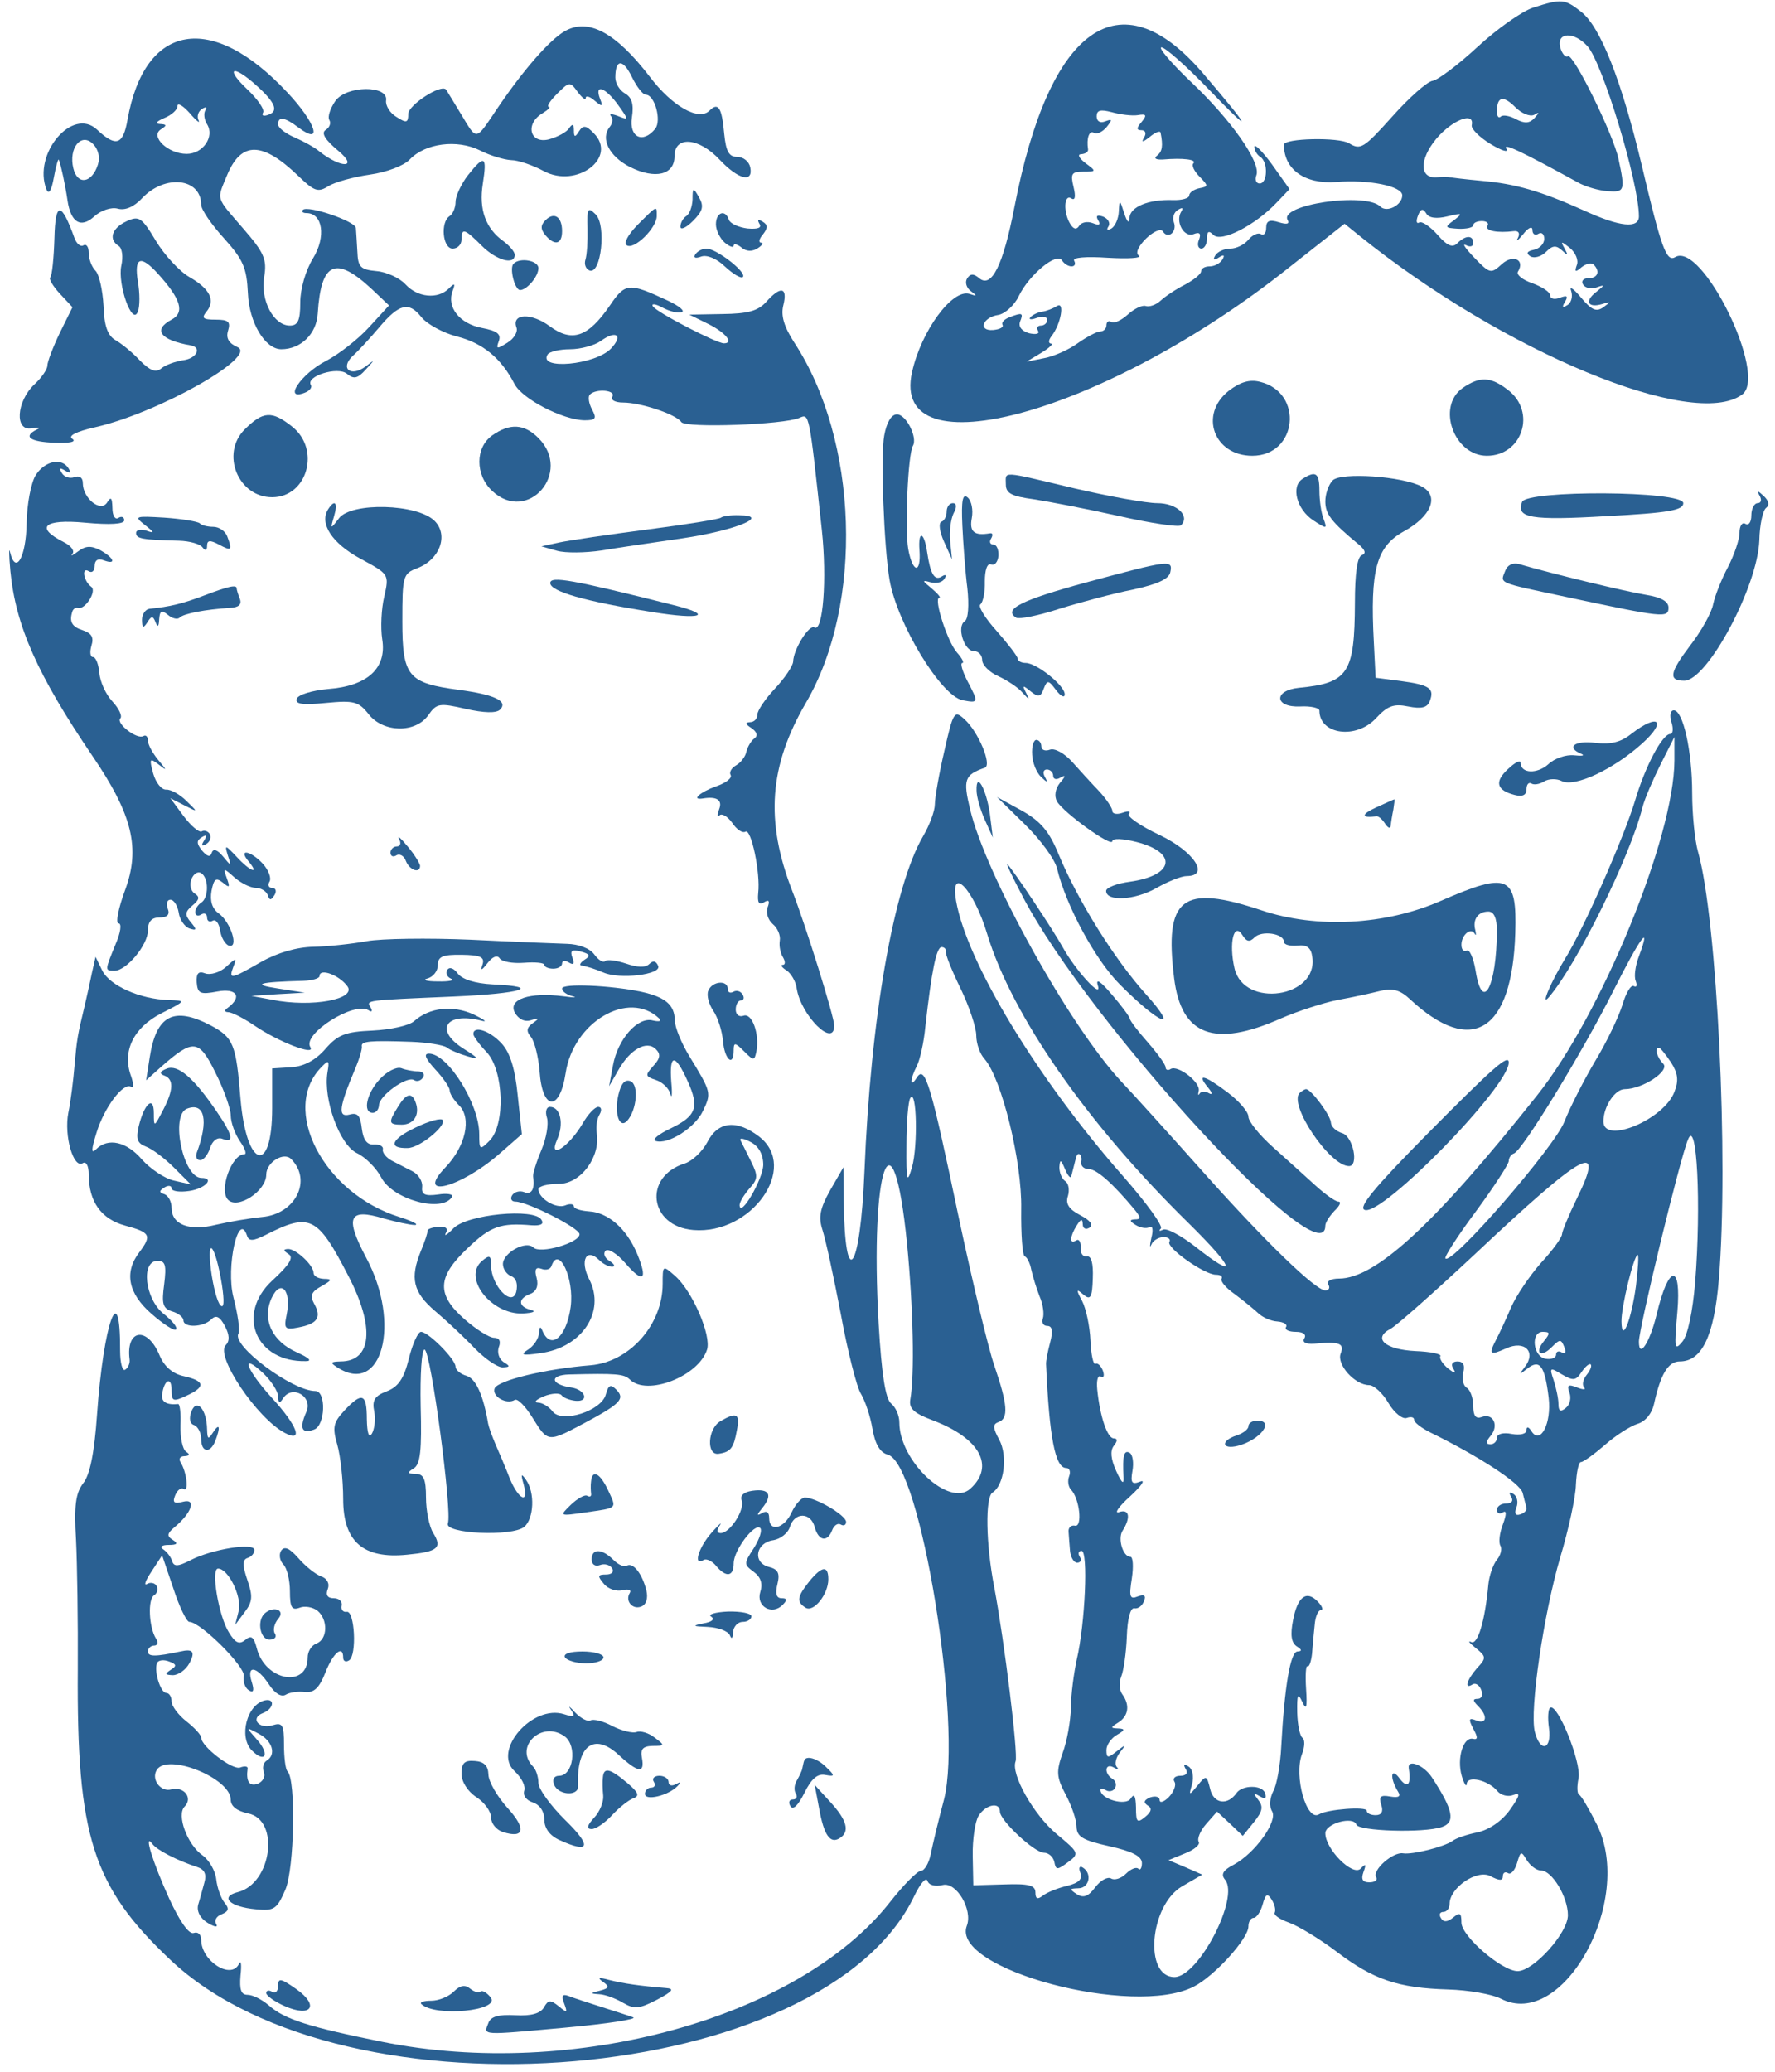  <svg  version="1.0" xmlns="http://www.w3.org/2000/svg"  width="300pt" height="350pt" viewBox="0 0 300 350"  preserveAspectRatio="xMidYMid meet">  <g transform="translate(0,350) scale(0.05,-0.05)" fill="#2a6092" stroke="none"> <path d="M5182 6974 c-37 -12 -121 -71 -187 -132 -66 -61 -134 -112 -152 -115 -18 -2 -80 -57 -137 -121 -96 -107 -107 -114 -146 -90 -35 21 -220 17 -220 -5 0 -84 71 -134 177 -126 111 9 223 -14 223 -45 0 -33 -52 -60 -74 -38 -50 50 -346 6 -313 -46 7 -13 -4 -15 -30 -7 -32 10 -43 5 -43 -19 0 -18 -8 -27 -18 -21 -9 6 -29 -3 -42 -19 -14 -17 -41 -30 -61 -30 -20 0 -43 -10 -51 -23 -9 -15 -5 -18 12 -7 17 11 21 8 12 -7 -8 -13 -27 -23 -43 -23 -16 0 -29 -7 -29 -17 0 -9 -25 -29 -55 -45 -30 -15 -67 -40 -82 -54 -15 -14 -38 -22 -50 -18 -12 4 -39 -9 -61 -29 -21 -19 -46 -31 -55 -25 -9 6 -17 1 -17 -11 0 -11 -9 -21 -21 -21 -11 0 -45 -18 -75 -39 -30 -22 -81 -45 -114 -51 l-60 -12 50 30 c28 17 42 31 33 31 -10 1 -9 12 2 26 31 40 45 118 18 101 -13 -8 -35 -17 -50 -19 -15 -2 -33 -11 -40 -19 -7 -8 3 -9 22 -2 19 7 35 4 35 -7 0 -10 -10 -19 -21 -19 -12 0 -16 -8 -10 -18 6 -10 -7 -13 -30 -8 -25 7 -37 22 -31 39 12 30 8 32 -36 15 -18 -7 -28 -18 -23 -26 4 -8 -10 -15 -32 -17 -52 -4 -36 43 18 51 22 4 54 32 69 64 35 72 128 149 146 120 7 -11 21 -20 32 -20 11 0 15 8 9 19 -7 11 39 15 114 10 69 -4 116 -1 105 7 -13 8 -3 31 24 58 25 24 50 35 57 24 17 -28 49 -1 37 31 -6 15 0 34 14 42 15 9 19 7 11 -6 -21 -34 9 -89 42 -76 20 8 26 2 18 -19 -7 -16 -3 -30 8 -30 10 0 19 15 19 34 0 25 6 28 22 12 26 -26 140 32 213 109 l44 46 -59 83 c-33 45 -60 72 -60 60 0 -12 9 -27 20 -34 27 -17 25 -90 -2 -90 -12 0 -17 13 -11 28 16 43 -86 188 -223 317 -66 63 -110 115 -98 115 13 0 86 -65 163 -145 152 -158 142 -135 -24 59 -280 326 -518 157 -636 -454 -38 -196 -77 -275 -119 -240 -19 16 -30 16 -41 -1 -8 -13 -2 -32 13 -43 22 -16 21 -18 -5 -9 -58 18 -163 -125 -194 -264 -77 -341 656 -139 1274 353 l188 148 52 -42 c488 -392 1127 -656 1292 -535 88 64 -136 520 -227 464 -29 -17 -47 33 -112 309 -69 289 -140 469 -205 520 -56 44 -66 45 -163 14z m184 -130 c51 -56 174 -462 174 -575 0 -42 -64 -36 -184 19 -149 67 -234 91 -347 101 -55 5 -103 11 -109 12 -5 2 -25 2 -43 0 -59 -5 -60 60 -2 130 53 63 130 94 120 46 -3 -12 26 -41 64 -64 37 -22 61 -30 53 -16 -14 22 46 -6 241 -113 26 -15 72 -28 102 -30 57 -4 59 2 36 109 -17 82 -153 358 -171 347 -8 -5 -20 8 -26 30 -13 52 47 54 92 4z m-180 -232 c18 11 18 8 1 -11 -17 -18 -33 -19 -62 -4 -22 12 -45 16 -52 9 -7 -7 -13 1 -13 17 0 51 21 56 62 15 22 -22 50 -33 64 -26z m-1340 -1 c29 5 32 0 13 -23 -18 -21 -18 -28 0 -28 13 0 17 -11 8 -25 -10 -17 -4 -16 19 2 19 16 35 22 37 15 9 -45 6 -64 -12 -78 -12 -9 -4 -14 19 -13 69 6 117 0 104 -13 -7 -7 3 -27 21 -45 30 -31 30 -33 -1 -39 -19 -4 -34 -15 -34 -24 0 -10 -25 -17 -55 -16 -83 3 -145 -23 -147 -60 -1 -21 -8 -15 -18 16 -15 47 -16 47 -18 6 -1 -24 -12 -50 -25 -58 -14 -8 -18 -5 -10 7 7 11 -1 26 -18 33 -20 7 -26 3 -17 -12 10 -15 4 -19 -18 -10 -18 7 -39 3 -46 -9 -9 -14 -19 -12 -30 6 -24 38 -22 102 3 87 13 -9 16 5 8 38 -11 45 -7 52 33 52 44 0 45 1 7 29 -22 17 -28 30 -14 30 14 1 24 8 23 16 -6 38 4 66 20 56 9 -6 29 3 43 20 20 25 19 28 -5 19 -17 -7 -29 0 -29 17 0 21 13 24 51 14 29 -8 68 -13 88 -10z m1047 -342 c50 12 53 11 22 -13 -33 -24 -32 -26 15 -29 27 -1 50 4 50 12 0 8 13 14 29 14 16 0 25 -7 19 -16 -10 -17 35 -25 89 -18 16 2 22 -7 14 -23 -8 -14 0 -9 18 13 17 22 31 28 31 14 0 -14 9 -20 20 -13 11 7 20 -1 20 -17 0 -17 -16 -33 -35 -37 -24 -5 -27 -12 -12 -22 13 -8 37 -1 53 15 22 22 34 23 54 5 20 -19 22 -18 9 6 -15 26 -12 26 18 2 19 -16 30 -42 23 -58 -8 -23 -5 -25 16 -7 15 12 34 17 41 9 23 -23 14 -46 -18 -46 -17 0 -25 -10 -18 -21 7 -12 28 -17 46 -10 29 10 28 8 -2 -16 -40 -31 -27 -55 22 -40 28 9 29 8 3 -11 -24 -17 -40 -10 -76 33 -25 30 -40 40 -33 22 6 -18 1 -40 -13 -48 -16 -10 -19 -7 -8 11 12 20 7 23 -17 14 -18 -7 -33 -4 -33 8 0 11 -27 29 -60 41 -33 11 -55 29 -49 39 25 40 -16 60 -54 26 -37 -34 -41 -33 -93 21 -30 31 -43 50 -29 43 14 -8 25 -5 25 7 0 27 -26 27 -54 -1 -16 -16 -34 -9 -67 29 -25 28 -53 47 -62 41 -9 -5 -11 5 -4 23 9 24 17 26 28 8 9 -16 35 -19 72 -10z"/> <path d="M1908 6894 c-50 -29 -138 -129 -226 -259 -77 -114 -68 -112 -124 -20 -25 41 -47 78 -50 82 -16 21 -128 -52 -128 -82 0 -30 -6 -32 -40 -10 -22 13 -37 38 -35 55 9 53 -135 52 -172 -2 -17 -25 -26 -53 -20 -63 7 -11 1 -26 -12 -34 -16 -10 -3 -33 43 -71 69 -58 10 -60 -64 -2 -16 14 -55 35 -85 48 -30 13 -55 32 -55 44 0 28 23 24 69 -11 84 -63 59 16 -38 119 -256 274 -482 234 -540 -93 -15 -85 -39 -93 -103 -33 -83 78 -218 -82 -171 -202 8 -19 17 -4 25 40 7 39 15 66 17 60 7 -17 22 -87 29 -136 11 -76 45 -97 91 -55 22 20 57 32 79 26 25 -7 55 6 82 35 77 82 200 69 200 -22 0 -16 35 -67 77 -113 65 -72 77 -100 81 -185 4 -100 58 -190 113 -190 66 0 119 52 123 120 11 175 60 198 184 82 l57 -54 -67 -73 c-37 -41 -103 -92 -145 -114 -85 -43 -148 -137 -73 -108 16 6 26 18 21 26 -19 30 91 64 122 38 23 -19 36 -16 63 14 32 35 32 35 0 11 -51 -38 -88 -6 -43 36 21 19 60 62 88 95 68 81 101 89 143 36 19 -24 74 -54 121 -66 87 -22 149 -73 194 -160 26 -51 164 -122 237 -123 38 0 42 6 25 37 -11 21 -14 43 -7 50 21 21 89 15 76 -7 -7 -11 9 -20 36 -20 60 0 180 -40 197 -66 14 -21 345 -9 399 14 34 15 33 20 76 -378 18 -166 4 -347 -25 -330 -18 11 -71 -74 -72 -116 -1 -14 -28 -55 -61 -90 -33 -35 -60 -75 -60 -89 0 -14 -11 -25 -25 -25 -17 -1 -15 -7 5 -20 19 -13 23 -26 10 -35 -11 -8 -23 -28 -27 -45 -3 -16 -19 -37 -35 -46 -16 -9 -24 -24 -18 -33 5 -10 -17 -27 -50 -38 -53 -19 -85 -47 -45 -41 48 8 68 -5 56 -36 -7 -19 -7 -28 1 -21 8 8 27 -3 43 -25 15 -23 35 -36 45 -30 19 12 51 -139 43 -207 -3 -32 2 -42 19 -32 17 11 21 5 13 -16 -7 -18 1 -43 17 -57 16 -13 27 -38 24 -56 -3 -18 2 -43 11 -57 8 -14 8 -25 -1 -25 -9 0 -3 -9 13 -19 15 -10 31 -37 34 -60 14 -92 127 -204 127 -126 0 29 -96 337 -142 455 -92 237 -78 422 46 635 196 335 178 888 -40 1219 -34 53 -45 90 -36 125 15 61 -9 66 -58 11 -28 -31 -63 -40 -148 -41 l-112 -2 65 -32 c58 -29 87 -65 52 -65 -25 0 -228 105 -240 125 -6 10 8 9 32 -4 24 -13 53 -20 65 -16 13 4 -8 21 -46 39 -133 62 -144 61 -197 -17 -73 -106 -127 -125 -203 -69 -62 46 -130 43 -112 -5 5 -14 -8 -37 -31 -51 -35 -22 -39 -22 -29 5 9 24 -5 35 -57 45 -75 14 -120 70 -99 125 10 26 7 28 -13 8 -37 -37 -106 -30 -146 14 -19 21 -63 42 -98 45 -55 5 -63 14 -65 66 -2 33 -4 69 -5 80 -3 23 -162 77 -179 61 -6 -6 0 -11 12 -11 55 0 67 -80 22 -153 -25 -41 -43 -103 -43 -149 0 -61 -8 -78 -35 -78 -55 0 -100 85 -87 164 10 60 0 82 -71 164 -94 109 -90 94 -54 181 48 115 120 113 242 -5 52 -50 65 -55 100 -33 22 14 85 31 140 39 57 8 115 30 135 51 52 55 160 69 237 31 35 -18 83 -32 106 -33 23 0 73 -17 110 -37 112 -60 251 46 169 128 -26 27 -36 28 -50 6 -13 -21 -17 -20 -17 4 0 21 -5 23 -16 7 -8 -13 -39 -30 -69 -38 -65 -16 -81 54 -20 89 19 12 28 21 20 21 -8 1 4 20 28 44 42 42 44 42 70 6 15 -20 27 -29 27 -20 0 9 14 5 30 -9 26 -22 29 -20 18 7 -19 51 18 38 61 -21 37 -52 37 -53 0 -38 -21 8 -31 8 -24 0 8 -8 6 -25 -4 -37 -32 -39 -2 -99 68 -135 86 -43 151 -27 151 36 0 70 82 64 153 -12 63 -67 114 -79 103 -25 -4 19 -23 35 -44 35 -28 0 -38 18 -44 78 -8 89 -20 108 -50 78 -36 -36 -126 15 -201 114 -115 150 -209 201 -289 154z m275 -214 c30 0 54 -87 32 -115 -42 -52 -89 -29 -79 38 7 44 0 68 -23 81 -18 10 -33 34 -33 54 0 63 26 64 56 2 16 -33 37 -60 47 -60z m-1332 45 c76 -65 94 -99 58 -112 -17 -7 -26 -4 -20 6 7 10 -18 46 -54 80 -68 64 -55 85 16 26z m-180 -131 c-6 13 -1 30 12 38 13 8 18 6 11 -5 -6 -10 -4 -31 6 -47 26 -42 -14 -100 -69 -100 -63 0 -125 59 -87 83 21 13 20 17 -4 18 -17 1 -11 9 15 20 25 10 45 28 45 41 0 12 19 1 42 -25 22 -26 36 -36 29 -23z m-340 -150 c-20 -63 -69 -71 -83 -13 -17 69 27 123 67 82 17 -17 24 -45 16 -69z m1734 -622 c-53 -55 -247 -73 -214 -20 6 10 41 18 76 18 36 0 83 13 104 28 52 38 77 19 34 -26z"/> <path d="M1581 6407 c-22 -29 -41 -69 -41 -89 0 -19 -9 -41 -20 -48 -32 -20 -24 -110 10 -110 17 0 30 14 30 30 0 41 10 38 68 -20 50 -50 112 -67 112 -31 0 10 -17 30 -37 45 -61 43 -85 108 -71 195 15 95 6 100 -51 28z"/> <path d="M2341 6326 c-1 -24 -10 -49 -21 -56 -11 -7 -20 -23 -20 -36 0 -12 19 -4 42 19 34 34 38 50 21 80 -20 35 -22 34 -22 -7z"/> <path d="M184 6196 c-2 -67 -8 -127 -14 -133 -6 -5 9 -30 32 -55 l43 -46 -43 -87 c-23 -48 -42 -98 -42 -111 0 -12 -20 -41 -44 -63 -61 -58 -67 -159 -9 -148 24 4 32 2 18 -4 -49 -24 -24 -42 60 -45 50 -2 74 3 60 13 -17 10 12 25 79 40 213 49 549 239 479 270 -30 13 -40 31 -32 56 9 30 1 37 -42 37 -43 0 -49 5 -31 27 31 38 12 77 -58 117 -33 19 -84 74 -113 122 -48 80 -57 86 -100 66 -49 -23 -61 -61 -26 -83 12 -7 16 -37 9 -67 -13 -63 37 -205 56 -155 7 17 7 63 0 102 -13 82 9 91 68 26 78 -86 91 -131 46 -155 -64 -34 -39 -69 65 -87 38 -7 20 -44 -25 -50 -27 -4 -61 -16 -75 -28 -19 -15 -38 -7 -72 27 -25 27 -62 57 -83 69 -26 15 -38 48 -40 116 -3 53 -15 106 -27 118 -13 13 -23 40 -23 60 0 21 -8 32 -18 26 -9 -6 -23 5 -30 24 -45 125 -65 125 -68 1z"/> <path d="M1986 6227 c1 -42 -2 -89 -7 -104 -5 -16 1 -32 14 -37 39 -14 57 152 21 189 -27 27 -30 22 -28 -48z"/> <path d="M2154 6239 c-31 -32 -47 -61 -35 -68 25 -16 101 59 101 99 0 36 3 38 -66 -31z"/> <path d="M1844 6256 c-17 -17 -17 -30 -1 -50 32 -38 57 -32 57 13 0 49 -27 66 -56 37z"/> <path d="M2420 6242 c0 -20 14 -48 30 -62 17 -14 30 -18 30 -10 0 8 12 5 26 -6 16 -14 36 -15 55 -3 16 10 21 19 12 19 -10 0 -7 13 6 28 17 22 17 32 -1 43 -15 9 -19 7 -11 -7 9 -14 -5 -19 -41 -16 -30 4 -58 17 -62 29 -12 37 -44 26 -44 -15z"/> <path d="M2350 6140 c-7 -11 1 -14 20 -7 19 7 52 -6 81 -34 27 -25 54 -41 60 -35 15 15 -89 96 -123 96 -14 0 -31 -9 -38 -20z"/> <path d="M1736 6109 c-15 -14 4 -89 22 -89 23 0 62 46 62 74 0 26 -63 37 -84 15z"/> <path d="M4154 5680 c-102 -80 -51 -220 79 -220 153 0 175 214 26 250 -35 9 -67 -1 -105 -30z"/> <path d="M4944 5689 c-89 -63 -29 -229 82 -229 120 0 168 148 72 222 -59 46 -96 47 -154 7z"/> <path d="M827 5549 c-82 -82 -22 -229 93 -229 119 0 165 162 67 239 -68 54 -98 52 -160 -10z"/> <path d="M2989 5529 c-13 -66 -1 -380 18 -489 26 -148 174 -392 247 -406 54 -10 55 -9 15 67 -16 32 -24 59 -16 59 7 0 -1 16 -18 35 -33 37 -80 185 -60 185 7 0 -5 14 -26 32 -32 26 -33 29 -5 21 19 -6 41 -1 48 11 9 13 5 17 -9 8 -24 -15 -38 8 -49 82 -10 70 -31 76 -26 7 6 -81 -23 -78 -38 4 -12 68 -1 321 16 349 16 28 -23 106 -54 106 -19 0 -35 -27 -43 -71z"/> <path d="M1664 5529 c-58 -41 -58 -134 0 -188 120 -112 272 63 156 179 -48 48 -96 51 -156 9z"/> <path d="M121 5395 c-16 -25 -30 -98 -31 -164 -2 -114 -37 -175 -56 -97 -4 20 -4 -8 1 -63 18 -186 92 -352 278 -626 135 -198 162 -311 110 -452 -23 -62 -33 -113 -22 -113 11 0 7 -31 -11 -72 -36 -88 -36 -88 -3 -88 40 0 113 87 113 136 0 30 12 44 39 44 27 0 36 10 28 30 -6 17 -2 30 9 30 12 0 24 -20 28 -43 3 -24 20 -48 36 -54 25 -8 26 -4 5 21 -21 25 -20 35 6 57 23 19 25 29 7 40 -13 8 -18 30 -11 48 7 19 22 28 33 21 26 -16 26 -84 0 -100 -11 -7 -20 -21 -20 -32 0 -11 9 -15 20 -8 11 7 20 2 20 -10 0 -12 8 -17 19 -11 10 6 21 -8 25 -32 3 -24 17 -47 29 -52 36 -11 7 80 -34 109 -22 16 -30 42 -24 76 8 41 15 46 38 28 23 -19 25 -17 14 14 -13 36 -12 37 26 3 22 -19 54 -35 72 -35 17 0 35 -11 40 -24 6 -19 11 -19 23 0 8 13 4 24 -8 24 -12 0 -16 10 -9 21 7 12 -3 39 -22 60 -41 45 -86 53 -49 9 39 -47 6 -35 -40 15 -39 41 -41 42 -30 5 13 -38 12 -38 -16 -4 -19 23 -33 28 -38 13 -5 -16 -15 -14 -33 7 -19 24 -19 34 -1 45 16 10 19 7 8 -11 -11 -17 -8 -21 7 -12 13 8 18 23 12 34 -6 10 -19 14 -27 9 -9 -5 -36 18 -61 51 l-45 61 47 -24 c47 -24 47 -24 7 15 -22 22 -53 39 -68 38 -16 -1 -35 23 -44 54 -14 51 -12 54 18 31 30 -23 29 -21 -1 15 -19 23 -35 52 -35 66 0 13 -7 20 -15 15 -22 -13 -95 44 -78 60 7 8 -5 33 -27 57 -22 23 -42 67 -44 96 -3 30 -12 54 -22 54 -9 0 -11 17 -5 38 9 28 1 42 -28 52 -38 12 -48 29 -36 65 3 8 11 13 18 11 24 -8 65 56 46 71 -26 18 -35 69 -9 53 11 -7 20 1 20 18 0 19 11 26 30 19 45 -17 36 8 -11 34 -31 16 -50 15 -75 -4 -19 -14 -27 -18 -19 -8 8 10 -5 27 -29 39 -99 50 -68 79 71 66 85 -8 133 -5 133 8 0 11 -9 15 -20 8 -11 -7 -20 8 -20 34 -1 35 -5 39 -18 18 -22 -34 -82 14 -82 66 0 18 -11 26 -28 20 -15 -6 -35 0 -43 14 -10 16 -7 19 11 8 17 -11 21 -8 12 7 -23 38 -80 26 -111 -22z"/> <path d="M3400 5363 c0 -30 20 -40 95 -50 52 -8 182 -33 289 -57 107 -24 201 -38 208 -31 32 32 -14 75 -80 75 -37 0 -164 23 -280 50 -253 60 -232 59 -232 13z"/> <path d="M4403 5382 c-40 -25 -20 -103 36 -140 46 -30 48 -30 35 5 -8 20 -14 63 -14 95 0 60 -12 69 -57 40z"/> <path d="M4505 5377 c-14 -14 -25 -46 -25 -71 0 -43 20 -69 112 -145 23 -19 27 -31 11 -37 -15 -5 -23 -62 -23 -161 -1 -238 -22 -271 -190 -287 -86 -9 -82 -67 5 -63 36 2 65 -5 65 -14 0 -81 124 -98 191 -26 39 42 60 50 109 40 45 -9 65 -4 73 18 17 43 -1 55 -98 68 l-85 11 -6 120 c-13 244 8 323 102 375 93 51 120 120 60 151 -65 35 -273 49 -301 21z"/> <path d="M3253 5224 c3 -63 10 -158 17 -212 6 -57 3 -104 -9 -111 -28 -18 -2 -101 31 -101 16 0 28 -14 28 -30 0 -17 25 -42 55 -55 30 -14 67 -38 81 -55 24 -26 25 -26 12 0 -13 25 -11 26 16 4 26 -21 34 -19 44 9 12 30 16 30 42 -5 16 -21 29 -27 29 -14 1 29 -95 106 -132 106 -15 0 -27 7 -27 15 -1 8 -33 50 -71 93 -39 43 -64 84 -55 90 9 7 16 41 15 77 0 39 8 63 21 58 12 -5 23 8 25 29 1 21 -6 38 -17 38 -11 0 -15 9 -8 20 7 12 6 20 -4 18 -53 -9 -70 5 -61 52 5 27 -1 58 -14 69 -17 15 -22 -9 -18 -95z"/> <path d="M5145 5304 c-21 -54 29 -63 285 -48 211 11 260 20 260 44 0 42 -529 45 -545 4z"/> <path d="M5948 5325 c8 -14 5 -25 -7 -25 -11 0 -21 -19 -21 -41 0 -23 -9 -36 -20 -29 -11 7 -20 -7 -20 -30 0 -23 -18 -75 -39 -116 -22 -41 -44 -97 -50 -125 -5 -29 -41 -93 -80 -143 -67 -89 -72 -116 -18 -116 78 0 248 317 254 474 1 53 12 102 23 110 12 9 9 24 -8 40 -21 19 -24 20 -14 1z"/> <path d="M1109 5279 c-30 -48 13 -114 108 -166 98 -53 99 -53 82 -128 -10 -41 -13 -106 -7 -145 16 -98 -50 -158 -183 -168 -54 -5 -101 -19 -106 -33 -6 -18 19 -22 99 -14 94 9 110 5 144 -38 49 -63 159 -65 202 -3 28 40 38 41 126 21 62 -14 103 -15 116 -3 29 29 -18 51 -138 67 -173 23 -192 45 -192 232 0 152 2 161 50 179 77 29 107 112 59 160 -58 58 -281 64 -323 9 -29 -38 -30 -38 -17 6 14 47 3 60 -20 24z"/> <path d="M3200 5272 c0 -16 -8 -32 -18 -35 -10 -4 -6 -34 9 -67 l27 -60 -6 60 c-4 33 2 76 11 95 12 22 11 35 -2 35 -12 0 -21 -13 -21 -28z"/> <path d="M490 5226 c32 -25 33 -29 5 -19 -19 6 -35 3 -35 -8 0 -19 20 -23 145 -26 36 -1 72 -11 80 -23 9 -12 15 -10 15 6 0 19 10 20 40 4 43 -23 46 -20 28 28 -7 18 -28 32 -47 32 -19 0 -40 5 -46 12 -7 6 -60 15 -119 19 -100 6 -104 5 -66 -25z"/> <path d="M2437 5251 c-5 -5 -116 -23 -248 -40 -131 -17 -266 -37 -299 -44 l-60 -13 53 -15 c29 -8 96 -7 150 1 53 9 176 27 273 41 177 26 303 77 192 78 -28 1 -55 -3 -61 -8z"/> <path d="M3671 5032 c-220 -60 -281 -91 -236 -119 10 -6 76 7 146 30 71 22 183 52 249 65 83 18 122 36 126 59 9 43 -2 41 -285 -35z"/> <path d="M5088 5071 c-17 -43 -29 -38 202 -87 333 -71 350 -73 350 -37 0 21 -25 35 -75 43 -64 10 -317 71 -430 104 -21 6 -40 -3 -47 -23z"/> <path d="M1860 5030 c0 -28 116 -62 345 -98 166 -27 211 -11 70 24 -339 85 -415 99 -415 74z"/> <path d="M690 4988 c-73 -28 -116 -38 -185 -45 -14 -2 -25 -19 -25 -38 1 -27 4 -29 18 -8 14 23 19 23 28 0 7 -18 11 -14 12 10 2 29 8 33 29 16 15 -13 33 -17 40 -10 13 14 89 28 169 33 30 1 42 11 35 30 -6 15 -11 31 -11 36 0 13 -26 8 -110 -24z"/> <path d="M3192 4462 c-18 -77 -32 -158 -32 -180 0 -22 -18 -70 -39 -106 -100 -170 -178 -613 -199 -1136 -14 -337 -66 -409 -70 -97 l-1 113 -45 -78 c-34 -61 -40 -90 -26 -133 10 -30 38 -158 62 -284 23 -126 54 -248 68 -270 14 -23 32 -76 39 -118 9 -53 26 -81 52 -88 111 -29 254 -912 190 -1165 -19 -71 -39 -155 -45 -185 -6 -30 -21 -56 -33 -56 -13 -1 -59 -48 -104 -105 -307 -392 -1072 -603 -1716 -473 -248 50 -331 76 -384 123 -23 20 -55 36 -72 36 -22 0 -28 17 -24 65 4 36 2 54 -5 40 -26 -56 -128 9 -128 81 0 18 -11 28 -25 23 -16 -6 -47 38 -83 116 -55 121 -88 226 -57 185 15 -21 86 -57 151 -78 25 -8 33 -24 25 -52 -6 -22 -15 -56 -21 -75 -6 -22 6 -46 32 -62 23 -14 36 -16 29 -4 -8 12 1 27 18 33 24 10 27 19 10 39 -12 15 -25 51 -28 79 -3 29 -24 65 -46 81 -52 36 -89 137 -61 165 29 29 -2 69 -45 58 -36 -10 -69 34 -49 66 36 58 250 -28 250 -101 0 -22 21 -38 58 -46 109 -21 81 -237 -34 -266 -63 -16 -27 -50 61 -58 62 -6 71 0 100 67 30 72 36 370 7 399 -7 6 -12 47 -12 90 0 67 -5 76 -38 66 -47 -15 -78 24 -33 41 36 14 42 50 7 43 -61 -13 -90 -123 -45 -169 46 -46 62 -13 17 37 -38 43 -38 43 7 19 46 -24 60 -71 26 -91 -11 -7 -15 -24 -9 -39 6 -15 -4 -32 -21 -39 -28 -10 -40 8 -34 51 2 8 -10 10 -25 4 -26 -10 -132 71 -132 101 0 9 -22 33 -50 55 -27 21 -50 52 -50 67 0 16 -8 29 -18 29 -20 0 -44 80 -30 103 5 8 23 10 40 3 25 -9 26 -15 5 -28 -21 -14 -19 -17 7 -18 19 0 44 18 56 40 21 39 12 50 -30 40 -85 -18 -110 -18 -110 0 0 11 10 20 21 20 12 0 15 11 6 24 -24 39 -28 133 -6 146 11 7 14 21 8 32 -6 10 -21 13 -32 6 -12 -7 -5 12 15 42 l36 55 38 -112 c20 -62 45 -113 54 -113 38 0 190 -152 184 -183 -3 -18 4 -40 17 -48 16 -10 19 -1 10 28 -19 59 17 54 58 -8 20 -31 42 -44 57 -35 13 8 42 12 65 9 30 -3 48 13 69 66 26 67 60 95 60 50 0 -12 9 -16 20 -9 27 17 19 169 -8 164 -12 -2 -20 7 -17 21 3 14 -9 25 -27 25 -21 0 -28 11 -20 31 7 18 -2 36 -23 43 -19 7 -54 35 -77 62 -30 34 -47 41 -58 24 -8 -13 -4 -34 8 -46 12 -12 22 -53 22 -90 0 -55 6 -66 33 -56 17 7 44 2 60 -10 36 -30 35 -96 -3 -111 -17 -6 -30 -27 -30 -47 0 -105 -144 -80 -172 31 -10 39 -19 45 -39 28 -20 -16 -33 -11 -55 25 -35 55 -62 216 -37 216 35 0 81 -95 70 -142 l-12 -48 32 43 c27 35 28 54 9 109 -17 50 -17 68 1 74 13 4 23 16 23 27 0 26 -144 3 -217 -35 -41 -21 -55 -22 -61 -3 -4 14 -18 32 -30 40 -13 8 -6 15 18 15 29 0 33 5 14 17 -21 13 -19 22 6 43 58 48 75 98 29 86 -30 -8 -37 -3 -27 21 7 18 20 28 29 22 18 -11 10 58 -11 91 -7 11 -1 20 14 20 17 1 19 6 5 15 -12 8 -20 48 -19 89 2 40 -2 73 -8 72 -39 -4 -58 8 -54 33 7 50 32 61 32 15 0 -39 5 -41 50 -20 66 30 63 50 -8 66 -38 8 -66 32 -82 69 -41 101 -115 91 -102 -12 2 -13 -5 -29 -15 -35 -9 -6 -17 23 -17 64 1 252 -56 96 -78 -216 -9 -129 -24 -204 -47 -232 -25 -33 -31 -75 -24 -190 4 -82 7 -278 6 -438 -4 -564 50 -734 313 -982 595 -562 2211 -423 2515 217 20 41 39 64 44 50 5 -15 26 -20 52 -14 46 11 102 -84 81 -138 -55 -146 564 -311 768 -205 70 36 184 162 184 203 0 16 8 29 18 29 9 0 23 20 30 45 10 36 16 40 31 16 10 -16 14 -35 10 -43 -5 -8 17 -23 48 -34 31 -11 104 -55 162 -99 124 -94 207 -122 376 -127 69 -2 149 -16 178 -31 210 -109 453 332 325 588 -26 52 -53 98 -60 101 -7 3 -8 28 -2 56 10 53 -71 254 -96 238 -7 -4 -9 -36 -4 -69 10 -73 -30 -84 -48 -12 -18 73 30 398 86 589 28 93 52 203 53 245 2 42 9 77 17 77 8 0 44 26 80 57 36 32 86 64 111 72 27 8 49 35 56 67 22 101 48 144 87 144 75 0 116 86 132 275 34 407 -6 1221 -70 1446 -11 38 -20 127 -20 199 0 143 -31 280 -62 280 -12 0 -15 -18 -8 -40 7 -22 5 -40 -4 -40 -27 0 -85 -110 -119 -225 -37 -123 -174 -435 -237 -535 -46 -75 -84 -163 -55 -130 95 110 275 475 317 642 7 28 35 93 61 145 l47 93 0 -80 c-1 -259 -247 -859 -465 -1132 -346 -435 -545 -618 -669 -618 -27 0 -43 -9 -36 -20 7 -11 2 -20 -10 -20 -33 0 -204 165 -422 410 -108 121 -228 254 -267 295 -175 187 -459 698 -512 921 -24 100 -19 116 50 140 25 9 -22 122 -69 164 -34 31 -38 26 -68 -108z m145 -618 c84 -276 338 -641 682 -978 156 -154 167 -193 20 -77 -48 37 -96 63 -108 56 -12 -6 -15 -4 -7 4 8 9 -49 87 -126 175 -290 329 -529 723 -566 931 -22 126 60 40 105 -111z m2203 -75 c-12 -31 -17 -68 -11 -83 6 -16 3 -23 -6 -18 -10 6 -27 -23 -39 -64 -13 -41 -53 -125 -90 -186 -37 -62 -85 -155 -106 -208 -35 -88 -380 -485 -402 -462 -5 4 41 76 103 159 61 83 111 160 111 170 0 11 8 23 18 26 29 11 232 343 336 550 90 179 130 234 86 116z m-2343 16 c-2 -8 20 -64 50 -125 29 -60 53 -132 53 -158 0 -27 12 -63 28 -80 58 -67 127 -346 124 -507 -1 -85 4 -157 12 -160 8 -3 18 -23 22 -45 5 -22 17 -62 28 -90 12 -27 16 -61 11 -75 -5 -14 2 -25 15 -25 17 0 20 -17 10 -55 -8 -30 -15 -64 -14 -75 11 -248 31 -350 68 -350 11 0 16 -12 10 -28 -6 -15 -3 -35 6 -45 29 -29 40 -127 14 -122 -13 3 -23 -6 -22 -20 1 -14 3 -43 5 -65 2 -22 13 -40 24 -40 12 0 16 9 9 20 -7 11 -4 20 6 20 23 0 12 -247 -16 -366 -10 -46 -20 -120 -20 -164 -1 -44 -13 -113 -28 -153 -22 -63 -21 -81 10 -140 20 -37 37 -86 37 -109 1 -34 21 -46 111 -66 77 -17 110 -34 110 -57 0 -17 -6 -26 -12 -19 -7 7 -26 -1 -42 -17 -16 -16 -39 -23 -50 -16 -12 7 -36 -6 -54 -30 -23 -31 -40 -37 -62 -23 -26 17 -25 19 5 20 37 0 48 50 15 70 -11 7 -15 -1 -8 -18 8 -21 -5 -34 -45 -44 -31 -7 -68 -22 -82 -33 -18 -14 -25 -11 -25 11 0 24 -23 30 -105 27 l-105 -3 -2 100 c-1 55 8 116 20 135 24 38 72 48 72 14 0 -30 117 -139 149 -139 16 0 31 -14 35 -31 5 -28 10 -28 46 -1 39 29 38 32 -38 95 -78 65 -156 203 -139 246 9 25 -38 407 -72 587 -29 149 -31 305 -6 321 39 24 52 123 23 178 -22 40 -23 53 -3 60 35 12 31 60 -14 191 -21 61 -75 288 -121 504 -94 449 -113 513 -141 469 -24 -38 -24 -7 0 39 10 19 24 79 29 134 21 187 37 268 55 268 9 0 16 -7 14 -15z m2451 -374 c24 -37 27 -62 12 -100 -35 -94 -240 -179 -240 -100 0 50 39 109 72 109 60 0 154 62 130 86 -21 21 -30 54 -14 54 4 0 22 -22 40 -49z m-2565 -354 c-17 -59 -20 -49 -19 73 0 77 6 149 13 160 22 34 26 -162 6 -233z m2647 -390 c-8 -97 -25 -179 -43 -200 -27 -33 -28 -23 -17 101 14 166 -30 160 -70 -9 -23 -95 -60 -152 -60 -92 0 45 138 616 166 683 30 75 45 -219 24 -483z m-2075 408 c-3 -14 9 -25 25 -25 27 0 83 -50 156 -138 21 -26 21 -32 0 -32 -19 -1 -18 -6 3 -19 16 -10 37 -13 47 -7 10 6 13 -10 6 -36 -6 -27 -6 -37 0 -23 6 14 25 25 41 25 16 0 25 -7 20 -16 -12 -19 118 -111 157 -111 16 0 24 -6 19 -14 -4 -8 15 -31 44 -51 28 -21 64 -50 79 -64 15 -15 45 -28 66 -29 22 -2 35 -10 29 -19 -5 -9 10 -16 33 -16 25 0 37 -9 29 -22 -8 -13 4 -20 34 -18 85 8 102 1 89 -33 -15 -37 48 -107 96 -107 16 0 46 -27 65 -60 20 -34 48 -56 62 -51 14 5 25 3 25 -6 0 -9 25 -28 55 -43 167 -82 303 -171 312 -204 5 -20 11 -43 13 -51 2 -8 -8 -18 -22 -22 -15 -5 -20 3 -12 24 7 17 2 38 -10 45 -13 9 -17 5 -8 -9 9 -14 2 -23 -17 -23 -17 0 -31 -10 -31 -21 0 -12 9 -16 20 -9 13 8 13 -6 0 -41 -11 -29 -15 -61 -8 -72 6 -10 1 -32 -12 -47 -13 -16 -26 -54 -29 -84 -11 -122 -36 -205 -58 -194 -13 6 -6 -3 15 -20 36 -29 37 -34 5 -68 -35 -40 -45 -74 -15 -55 10 6 23 -3 29 -19 7 -17 1 -30 -12 -30 -17 0 -17 -6 1 -24 34 -34 30 -63 -6 -49 -25 10 -27 5 -10 -28 16 -29 16 -38 -1 -34 -33 7 -55 -66 -38 -125 8 -27 16 -40 17 -27 2 29 73 12 103 -24 12 -15 37 -21 54 -14 26 10 23 -2 -11 -50 -27 -38 -70 -67 -109 -76 -36 -7 -74 -20 -85 -29 -28 -20 -135 -47 -167 -42 -34 6 -106 -57 -91 -81 6 -9 -5 -17 -23 -17 -23 0 -29 10 -20 35 10 27 8 30 -10 11 -27 -26 -119 66 -119 120 0 33 95 59 105 29 7 -22 227 -29 289 -8 47 16 38 58 -34 168 -28 42 -83 63 -78 30 9 -56 -4 -70 -31 -34 -30 41 -34 2 -5 -45 10 -16 2 -21 -27 -16 -32 6 -39 0 -30 -28 8 -23 1 -35 -19 -35 -16 0 -30 6 -30 15 0 15 -132 5 -161 -12 -42 -27 -86 128 -58 203 10 25 10 50 2 55 -9 6 -17 44 -18 86 -1 61 2 68 17 36 14 -30 17 -20 13 43 -3 46 -1 81 5 77 5 -3 12 15 15 42 2 26 6 71 9 98 2 28 12 50 21 50 9 0 5 12 -9 27 -39 42 -70 19 -85 -61 -10 -50 -6 -77 13 -89 17 -11 18 -16 2 -17 -24 0 -44 -118 -55 -321 -3 -62 -15 -130 -27 -151 -12 -23 -14 -52 -4 -68 20 -33 -57 -141 -129 -180 -37 -19 -45 -33 -30 -51 50 -60 -90 -329 -171 -329 -104 0 -84 241 25 306 l69 40 -57 25 -57 24 56 23 c31 12 52 30 46 39 -6 10 5 37 25 60 l37 42 44 -41 43 -41 38 47 c29 36 32 52 14 75 -18 23 -17 25 5 12 19 -11 24 -8 18 11 -10 28 -77 27 -96 0 -30 -43 -77 -37 -89 12 -12 49 -14 49 -43 13 -29 -35 -30 -35 -18 6 6 25 1 50 -12 58 -15 10 -19 7 -10 -8 9 -14 1 -23 -18 -23 -18 0 -27 -9 -20 -20 7 -11 -2 -34 -19 -52 -17 -17 -31 -21 -31 -10 0 11 -14 15 -32 9 -21 -9 -24 -17 -9 -27 16 -9 14 -21 -8 -39 -27 -22 -31 -18 -31 32 -1 39 -6 49 -18 30 -16 -26 -102 -2 -102 29 0 6 8 5 19 -1 10 -6 24 -3 30 7 6 11 3 25 -9 32 -29 18 -25 55 5 38 14 -8 18 -7 10 2 -8 9 -3 31 10 48 22 28 21 29 -10 5 -30 -24 -35 -24 -35 4 0 17 16 40 35 51 28 16 29 21 5 22 -27 1 -27 3 0 20 35 22 40 59 14 95 -10 13 -12 40 -4 60 8 19 17 80 19 135 2 60 12 98 25 96 12 -3 27 8 33 24 8 19 1 24 -21 16 -27 -11 -30 -1 -20 61 6 40 4 73 -5 73 -25 0 -43 60 -27 87 29 45 24 76 -11 64 -18 -6 -2 18 37 53 38 35 54 58 34 50 -28 -11 -33 -4 -26 36 5 27 1 55 -9 61 -20 12 -25 -11 -21 -81 2 -28 -6 -22 -25 20 -18 40 -21 68 -8 85 13 16 13 25 0 25 -22 0 -47 75 -56 165 -3 31 2 50 12 44 10 -6 13 3 7 20 -7 17 -18 27 -25 23 -7 -5 -15 31 -17 79 -2 48 -15 108 -28 133 -21 39 -20 43 4 22 24 -20 30 -11 32 55 2 51 -5 76 -20 74 -13 -3 -23 11 -21 30 1 19 -6 30 -15 24 -24 -15 -22 13 2 51 14 22 19 23 20 4 0 -15 10 -20 23 -12 14 9 3 24 -31 42 -39 20 -51 39 -42 65 6 21 2 43 -9 50 -12 8 -20 29 -20 47 2 28 5 27 19 -6 9 -22 19 -33 21 -25 2 8 6 24 9 35 3 11 6 25 8 30 5 22 22 8 17 -15z m-589 -277 c21 -217 26 -442 11 -527 -5 -30 12 -46 76 -70 159 -60 211 -155 127 -231 -71 -65 -240 93 -240 224 0 23 -12 51 -28 64 -19 16 -32 99 -42 270 -30 528 48 749 96 270z m2264 152 c-27 -55 -49 -109 -50 -120 0 -11 -32 -55 -71 -97 -38 -43 -84 -111 -101 -150 -17 -40 -40 -89 -50 -108 -27 -52 -23 -56 33 -31 63 29 103 -12 63 -63 -21 -27 -19 -27 9 -5 42 33 59 9 72 -99 10 -86 -28 -160 -58 -113 -10 16 -17 17 -17 4 0 -13 -21 -18 -50 -13 -29 6 -50 0 -50 -13 0 -12 -10 -22 -22 -22 -16 0 -16 9 1 29 29 35 8 78 -31 63 -19 -7 -28 4 -28 37 0 27 -10 55 -22 62 -12 7 -17 30 -12 51 7 25 0 38 -19 38 -18 0 -24 -10 -14 -25 10 -17 4 -16 -19 2 -18 15 -30 34 -25 41 4 7 -33 15 -84 17 -103 5 -146 43 -85 75 21 11 148 124 283 250 373 351 446 391 347 190z m200 -295 c-16 -117 -48 -196 -49 -120 -1 48 42 225 55 225 4 0 1 -47 -6 -105z m-310 -185 c-35 -42 -12 -60 26 -21 27 27 31 27 42 -1 7 -17 3 -25 -8 -18 -11 7 -20 4 -20 -7 0 -11 -16 -17 -35 -14 -43 6 -52 91 -10 91 25 0 25 -5 5 -30z m143 -116 c-12 -15 -16 -34 -8 -42 7 -8 -3 -8 -24 0 -30 12 -35 8 -26 -17 7 -18 2 -41 -12 -52 -18 -15 -25 -11 -25 13 0 19 -8 55 -16 80 -15 44 -13 45 28 20 38 -22 47 -21 66 8 13 19 26 30 31 26 5 -5 -2 -21 -14 -36z m-154 -1674 c37 0 91 -89 91 -151 0 -60 -116 -189 -170 -189 -53 0 -190 118 -190 164 0 33 -5 36 -28 17 -20 -16 -33 -16 -41 -2 -8 12 -4 21 8 21 11 0 21 12 21 27 0 55 93 118 138 94 30 -16 42 -16 42 -1 0 13 8 17 18 11 9 -6 23 10 30 34 12 41 14 42 33 10 12 -19 33 -35 48 -35z"/> <path d="M4220 2181 c0 -10 -18 -24 -40 -31 -55 -18 -51 -49 5 -35 75 20 125 85 65 85 -16 0 -30 -8 -30 -19z"/> <path d="M5515 4521 c-36 -29 -70 -37 -122 -31 -70 9 -101 -15 -48 -37 14 -6 3 -8 -24 -5 -27 3 -66 -10 -87 -30 -38 -34 -94 -32 -94 5 0 10 -19 1 -42 -21 -47 -43 -40 -72 22 -88 27 -7 40 0 40 19 0 16 7 25 16 20 9 -6 28 -3 44 7 15 9 42 10 59 1 43 -22 173 38 271 126 86 77 57 105 -35 34z"/> <path d="M3489 4450 c1 -27 15 -61 30 -75 21 -20 24 -20 13 0 -8 14 -5 25 7 25 11 0 21 -10 21 -21 0 -12 11 -15 25 -6 18 10 18 5 -2 -18 -16 -20 -20 -45 -10 -63 22 -38 187 -157 187 -134 0 10 35 9 82 -3 140 -36 127 -113 -22 -134 -45 -6 -81 -20 -81 -31 0 -37 96 -32 169 9 40 23 86 41 103 41 80 0 25 83 -90 138 -66 31 -113 64 -105 72 8 9 -2 11 -21 4 -19 -7 -35 -4 -35 6 0 10 -20 40 -45 67 -25 26 -66 71 -91 99 -26 29 -59 47 -75 41 -16 -6 -29 -1 -29 11 0 12 -8 22 -17 22 -9 0 -16 -22 -14 -50z"/> <path d="M3301 4329 c0 -21 13 -66 28 -99 l27 -60 -10 80 c-12 85 -47 146 -45 79z"/> <path d="M3464 4215 c52 -51 101 -117 109 -149 31 -128 130 -310 213 -393 136 -136 203 -161 88 -33 -107 119 -230 316 -295 472 -32 79 -61 113 -125 149 l-84 46 94 -92z"/> <path d="M4650 4271 c-50 -23 -49 -36 3 -29 7 1 20 -11 29 -25 10 -15 18 -18 19 -7 1 11 5 36 9 55 3 19 5 35 3 34 -2 0 -30 -13 -63 -28z"/> <path d="M1349 4165 c8 -14 4 -25 -8 -25 -11 0 -21 -10 -21 -21 0 -12 9 -16 20 -9 11 7 26 -2 32 -19 12 -31 48 -44 48 -16 -1 8 -19 38 -42 65 -23 28 -36 39 -29 25z"/> <path d="M3459 3967 c224 -426 1021 -1291 1021 -1108 0 10 14 32 31 50 18 17 24 31 13 31 -10 0 -45 25 -78 55 -33 30 -97 88 -143 129 -46 41 -83 87 -83 103 0 16 -31 52 -69 81 -78 59 -109 68 -68 18 15 -18 17 -27 4 -20 -13 8 -27 7 -32 -1 -5 -8 -6 -4 -3 9 7 29 -71 89 -95 74 -9 -6 -17 -3 -17 6 0 9 -27 46 -60 84 -33 37 -60 73 -61 80 0 6 -28 44 -61 82 -38 45 -55 56 -47 30 16 -49 -76 52 -119 130 -32 58 -170 265 -187 280 -6 6 18 -45 54 -113z"/> <path d="M4870 3956 c-187 -82 -419 -94 -605 -32 -270 90 -330 43 -296 -230 24 -193 136 -235 361 -135 55 24 141 52 190 62 50 9 115 23 146 31 42 10 67 3 100 -28 209 -195 346 -109 356 223 6 196 -23 209 -252 109z m190 -101 c-1 -189 -49 -280 -72 -135 -7 43 -21 74 -30 68 -10 -5 -18 3 -18 20 0 33 32 60 45 37 5 -8 5 -3 2 12 -10 36 9 63 44 63 19 0 29 -22 29 -65z m-819 -22 c24 24 99 13 99 -15 0 -10 20 -15 45 -13 33 4 47 -7 51 -39 20 -137 -231 -174 -263 -38 -20 86 -2 159 27 112 14 -22 24 -24 41 -7z"/> <path d="M1240 3820 c-49 -9 -130 -18 -180 -19 -57 -1 -122 -20 -177 -51 -103 -59 -111 -61 -94 -16 12 31 10 31 -25 -1 -21 -19 -53 -28 -70 -22 -23 9 -31 1 -29 -31 3 -37 12 -41 70 -30 65 12 85 -18 35 -55 -13 -9 -12 -14 2 -15 12 0 53 -21 91 -47 80 -54 205 -102 186 -71 -28 44 147 155 196 125 12 -8 15 -4 8 9 -16 25 -21 24 282 37 228 10 303 33 130 41 -59 3 -103 17 -118 37 -13 18 -28 23 -35 12 -7 -11 -1 -24 13 -30 14 -5 -6 -10 -45 -9 -38 0 -54 5 -35 10 19 5 35 25 35 45 0 29 16 36 81 35 64 -1 78 -8 70 -33 -8 -22 -3 -21 17 5 17 22 33 28 41 16 7 -11 43 -18 82 -15 38 3 69 0 69 -7 0 -7 14 -13 30 -13 17 0 30 8 30 18 0 9 11 11 23 3 16 -10 20 -4 12 16 -9 24 -2 29 28 21 31 -8 34 -15 14 -27 -15 -10 -20 -19 -12 -20 25 -5 43 -11 75 -24 55 -24 196 -7 185 22 -7 17 -17 20 -30 7 -13 -13 -40 -12 -78 1 -33 11 -64 15 -71 9 -7 -7 -23 3 -37 22 -15 21 -53 35 -92 36 -37 1 -184 7 -327 14 -143 6 -300 4 -350 -5z m-66 -152 c33 -44 -120 -73 -254 -46 l-70 13 90 6 90 5 -90 14 c-92 14 -68 22 85 26 30 1 55 8 55 16 0 28 66 4 94 -34z"/> <path d="M311 3714 c-6 -30 -17 -79 -24 -109 -25 -104 -27 -115 -35 -205 -4 -49 -13 -122 -21 -160 -15 -77 17 -190 49 -170 11 7 20 -9 20 -38 0 -92 42 -151 123 -173 85 -23 91 -33 48 -90 -52 -68 -38 -139 41 -208 40 -35 77 -59 83 -53 6 7 -13 30 -42 53 -63 50 -78 179 -20 179 26 0 30 -15 22 -79 -9 -66 -5 -82 27 -92 21 -6 38 -20 38 -30 0 -26 67 -24 94 3 16 16 29 10 46 -22 16 -30 17 -51 3 -65 -36 -36 105 -246 199 -296 65 -35 44 23 -43 118 -87 95 -109 158 -29 83 27 -26 50 -61 50 -78 1 -23 5 -25 16 -8 31 50 104 7 79 -46 -24 -54 -15 -74 27 -58 38 14 41 130 4 130 -78 0 -284 154 -260 194 6 9 -2 65 -17 123 -26 101 17 295 46 208 6 -19 20 -19 62 2 151 77 176 64 280 -137 91 -174 80 -290 -26 -290 -34 -1 -36 -4 -11 -20 151 -98 217 148 98 370 -73 138 -60 169 59 133 43 -12 90 -22 105 -22 16 1 -8 13 -52 27 -257 80 -405 366 -262 508 23 24 26 21 19 -19 -15 -91 41 -245 99 -273 30 -14 67 -52 83 -83 39 -74 205 -120 239 -65 5 9 -16 13 -47 8 -45 -6 -57 0 -54 26 2 19 -13 42 -32 52 -19 10 -51 26 -70 36 -19 10 -33 27 -31 38 3 11 -11 18 -30 17 -23 -2 -36 15 -41 54 -5 44 -14 55 -42 47 -40 -10 -35 25 20 156 14 33 24 67 22 75 -3 17 27 20 167 15 55 -2 109 -11 120 -19 11 -9 43 -22 70 -30 42 -12 40 -8 -15 27 -97 62 -58 123 60 94 25 -7 14 2 -23 20 -72 33 -150 24 -202 -22 -16 -15 -79 -29 -140 -32 -93 -4 -118 -14 -160 -62 -33 -38 -72 -59 -115 -62 l-65 -4 0 -134 c0 -229 -87 -204 -107 31 -15 186 -24 207 -100 248 -126 66 -185 35 -207 -108 l-12 -77 48 43 c111 98 130 97 186 -17 29 -57 52 -123 52 -145 0 -23 14 -62 31 -87 17 -24 24 -44 15 -44 -43 0 -87 -122 -55 -154 33 -33 129 30 129 85 0 42 59 78 84 53 72 -72 15 -186 -98 -196 -42 -4 -111 -16 -155 -26 -91 -23 -151 0 -151 57 0 21 -11 41 -24 46 -19 6 -19 11 0 23 13 8 24 6 24 -3 0 -10 27 -14 60 -9 54 8 87 44 41 44 -62 0 -106 212 -49 234 60 23 74 -40 33 -149 -5 -14 0 -25 12 -25 11 0 26 19 33 41 8 25 25 38 42 31 41 -16 35 13 -20 93 -77 113 -131 160 -169 144 -23 -9 -25 -17 -8 -23 33 -12 32 -49 -5 -119 -29 -56 -30 -56 -30 -8 0 61 -32 33 -51 -44 -10 -43 -5 -58 24 -69 20 -7 63 -39 95 -71 l57 -57 -57 13 c-32 7 -80 40 -108 71 -52 61 -115 75 -155 35 -17 -17 -17 -3 1 55 26 86 91 172 117 156 9 -6 9 10 0 36 -31 83 8 164 102 212 84 43 85 43 25 45 -96 3 -198 48 -224 99 l-23 47 -12 -53z m439 -1054 c9 -58 7 -83 -5 -70 -11 11 -25 65 -32 120 -15 122 16 80 37 -50z"/> <path d="M1900 3660 c0 -10 16 -21 35 -26 19 -5 5 -5 -32 0 -113 14 -186 -10 -163 -55 13 -23 34 -33 55 -26 28 9 30 7 6 -10 -21 -15 -23 -27 -6 -47 12 -15 25 -67 29 -116 9 -133 68 -137 88 -6 26 173 213 283 316 185 10 -9 1 -12 -21 -7 -51 14 -119 -63 -135 -152 l-13 -70 31 54 c40 71 96 102 127 71 17 -17 15 -31 -9 -57 -28 -31 -27 -35 9 -47 22 -7 44 -28 49 -47 5 -19 7 0 3 41 -7 95 13 96 55 3 41 -90 30 -119 -60 -162 -39 -19 -61 -37 -48 -41 41 -14 133 44 160 101 29 61 29 63 -45 184 -27 44 -50 99 -50 123 -1 52 -32 78 -113 96 -105 22 -268 29 -268 11z"/> <path d="M2394 3652 c-6 -15 2 -45 17 -67 15 -22 30 -68 33 -103 5 -62 36 -89 36 -31 0 28 5 27 35 -3 33 -33 35 -33 42 0 11 59 -15 131 -44 120 -15 -5 -26 4 -26 21 0 17 8 31 18 31 9 0 12 9 5 20 -7 12 -21 15 -31 9 -11 -6 -19 -2 -19 10 0 31 -54 26 -66 -7z"/> <path d="M1600 3506 c0 -7 20 -35 45 -61 58 -62 64 -244 10 -299 -33 -33 -35 -32 -35 22 0 102 -106 272 -170 272 -19 0 -12 -17 21 -53 27 -29 49 -61 49 -71 0 -11 14 -33 32 -51 43 -43 22 -138 -46 -209 -106 -110 51 -70 185 48 l73 64 -14 131 c-9 91 -26 145 -55 176 -40 43 -95 61 -95 31z"/> <path d="M4826 3170 c-180 -182 -236 -250 -213 -258 58 -23 487 416 487 498 0 30 -52 -16 -274 -240z"/> <path d="M1284 3354 c-45 -48 -59 -114 -24 -114 11 0 20 11 21 25 0 33 94 100 118 86 10 -7 24 -3 31 9 7 11 -1 20 -17 20 -16 0 -42 5 -57 11 -16 5 -48 -11 -72 -37z"/> <path d="M2090 3299 c-14 -62 4 -114 30 -86 33 37 40 123 11 134 -19 7 -32 -8 -41 -48z"/> <path d="M4393 3307 c-38 -39 102 -247 167 -247 34 0 14 99 -22 111 -21 6 -38 22 -39 35 0 24 -67 114 -84 114 -5 0 -14 -6 -22 -13z"/> <path d="M1345 3260 c-33 -53 -32 -60 13 -60 41 0 62 34 47 75 -13 36 -32 31 -60 -15z"/> <path d="M1849 3223 c6 -20 -2 -69 -19 -109 -17 -40 -29 -80 -28 -89 7 -42 -5 -63 -30 -53 -15 6 -34 1 -41 -11 -7 -11 -2 -21 11 -21 41 0 216 -89 217 -110 1 -29 -133 -68 -156 -45 -25 25 -103 -18 -103 -56 0 -17 13 -35 28 -41 17 -6 23 -27 17 -53 -14 -53 -85 21 -85 90 0 33 -5 36 -30 15 -68 -56 30 -182 137 -178 35 2 47 7 28 12 -44 11 -45 38 -3 54 21 8 29 27 22 54 -8 29 -3 38 16 31 15 -6 30 -2 34 9 24 72 78 -41 65 -138 -14 -103 -68 -148 -96 -79 -6 15 -10 12 -11 -9 -1 -19 -18 -44 -37 -56 -28 -18 -20 -21 42 -12 140 19 221 140 165 249 -33 64 -10 109 34 65 12 -12 31 -22 43 -22 12 0 8 9 -8 19 -17 10 -23 26 -14 35 9 9 39 -10 66 -41 61 -71 78 -59 41 30 -36 86 -98 140 -163 144 -28 2 -51 9 -51 17 0 8 -14 10 -30 3 -31 -12 -90 24 -90 55 0 10 31 18 69 18 74 0 142 91 128 173 -3 21 1 48 10 62 8 14 6 25 -5 25 -11 0 -35 -25 -53 -57 -47 -79 -117 -124 -86 -54 24 53 12 111 -24 111 -12 0 -17 -16 -10 -37z"/> <path d="M1404 3190 c-82 -39 -94 -71 -26 -69 39 0 128 72 119 94 -4 9 -46 -2 -93 -25z"/> <path d="M2391 3141 c-17 -32 -51 -64 -76 -72 -142 -44 -121 -213 29 -225 196 -16 357 210 223 315 -76 59 -140 53 -176 -18z m189 -77 c-1 -48 -78 -181 -80 -136 0 11 15 35 33 56 29 32 30 43 6 91 -15 30 -31 63 -36 72 -4 9 11 7 35 -6 27 -14 42 -42 42 -77z"/> <path d="M1533 2850 c-21 -22 -33 -29 -26 -16 9 15 0 23 -25 21 -22 -2 -38 -8 -37 -14 1 -6 -9 -36 -22 -67 -38 -93 -27 -140 48 -204 39 -33 99 -89 133 -125 35 -36 77 -65 95 -65 26 1 26 4 3 18 -15 10 -22 32 -16 50 8 20 2 32 -16 32 -16 0 -60 28 -99 62 -96 84 -94 143 10 241 77 74 112 86 216 77 31 -2 43 4 33 19 -24 40 -251 18 -297 -29z"/> <path d="M975 2763 c19 -11 4 -36 -55 -90 -123 -114 -55 -276 114 -272 22 0 11 11 -29 29 -85 37 -120 111 -87 184 31 67 68 26 51 -56 -10 -48 -6 -52 40 -43 64 12 79 34 53 80 -15 27 -10 40 24 59 36 20 38 25 9 25 -19 1 -35 9 -35 20 0 26 -59 81 -86 81 -17 -1 -17 -5 1 -17z"/> <path d="M2240 2662 c0 -138 -112 -264 -244 -275 -152 -12 -313 -51 -324 -78 -10 -27 40 -56 68 -39 9 6 36 -21 60 -60 52 -84 52 -84 174 -19 124 66 140 83 109 114 -19 19 -26 16 -35 -16 -14 -56 -149 -99 -180 -58 -12 16 -35 30 -50 30 -15 1 -6 10 20 21 27 11 54 12 60 4 7 -9 28 -17 48 -19 47 -4 33 38 -15 45 -70 10 -75 42 -7 44 157 4 186 2 205 -17 57 -57 232 10 261 101 15 48 -49 196 -107 248 -43 38 -43 38 -43 -26z"/> <path d="M1382 2409 c-17 -68 -36 -95 -75 -110 -40 -15 -50 -30 -42 -68 5 -27 1 -60 -8 -75 -10 -16 -16 1 -17 49 0 87 -16 93 -76 29 -37 -40 -41 -56 -24 -115 11 -38 20 -121 20 -184 0 -144 68 -203 216 -188 104 10 120 23 88 74 -13 21 -24 75 -24 119 0 63 -8 80 -35 80 -29 1 -30 4 -6 19 22 14 27 61 23 210 -2 105 3 191 13 191 21 0 94 -547 79 -587 -14 -35 216 -46 258 -12 33 28 37 116 6 159 -16 23 -18 20 -8 -15 19 -69 -17 -53 -47 20 -14 36 -36 88 -48 115 -12 28 -23 59 -25 70 -16 95 -41 151 -72 161 -21 6 -38 20 -38 31 0 25 -92 118 -117 118 -10 0 -29 -41 -41 -91z"/> <path d="M647 2231 c-9 -24 -5 -42 9 -46 13 -5 24 -26 24 -47 0 -46 31 -50 48 -6 18 47 14 62 -8 28 -16 -25 -19 -23 -20 10 -1 68 -35 107 -53 61z"/> <path d="M2435 2198 c-43 -25 -48 -116 -6 -110 41 6 51 19 62 80 11 56 -1 62 -56 30z"/> <path d="M1998 1995 c-2 -14 -1 -32 0 -41 2 -10 -4 -13 -13 -8 -8 5 -33 -9 -55 -30 -40 -39 -40 -39 50 -26 110 16 105 11 75 76 -27 57 -53 70 -57 29z"/> <path d="M2543 1963 c-28 -4 -42 -16 -36 -32 12 -31 -39 -111 -71 -111 -13 0 -14 10 -3 26 9 14 -3 3 -28 -25 -44 -50 -63 -114 -27 -92 9 6 29 -3 42 -19 34 -41 60 -38 60 8 0 44 71 138 90 119 7 -8 -3 -38 -22 -68 -34 -52 -34 -55 0 -80 24 -18 31 -40 22 -68 -15 -48 39 -80 75 -44 17 17 16 23 -3 23 -18 0 -22 16 -14 48 9 37 2 50 -30 58 -55 15 -43 82 16 90 24 4 50 24 56 45 16 51 71 50 84 -1 13 -47 43 -52 59 -10 6 16 19 25 29 19 10 -6 18 -2 18 9 0 22 -102 82 -139 82 -12 0 -32 -22 -45 -50 -25 -55 -76 -68 -76 -19 0 20 -9 26 -25 16 -18 -10 -17 -5 2 18 36 45 23 66 -34 58z"/> <path d="M2000 1731 c0 -17 12 -25 28 -19 15 6 34 1 41 -11 8 -12 -2 -21 -20 -21 -29 0 -30 -5 -8 -31 14 -18 43 -27 63 -22 20 5 31 1 25 -9 -17 -27 9 -58 39 -46 17 7 23 28 17 54 -14 57 -45 96 -66 84 -9 -6 -29 3 -46 20 -38 38 -73 39 -73 1z"/> <path d="M2735 1656 c-41 -52 -43 -68 -12 -88 27 -17 77 45 77 96 0 48 -22 45 -65 -8z"/> <path d="M893 1547 c-25 -26 -13 -87 18 -87 17 0 26 9 18 21 -7 11 -2 34 12 50 25 30 -18 45 -48 16z"/> <path d="M2404 1538 c13 -9 3 -18 -26 -23 -40 -8 -37 -10 15 -12 35 -2 68 -14 74 -28 6 -15 10 -11 11 10 1 19 16 35 32 35 17 0 30 9 30 19 0 10 -36 17 -79 16 -44 -2 -70 -10 -57 -17z"/> <path d="M1910 1400 c7 -11 39 -20 71 -20 33 0 59 9 59 20 0 11 -32 20 -71 20 -43 0 -66 -8 -59 -20z"/> <path d="M1930 1223 c16 -23 11 -26 -23 -15 -107 34 -243 -122 -168 -192 24 -22 39 -52 33 -67 -5 -15 7 -32 29 -39 24 -8 39 -31 39 -58 0 -29 18 -54 51 -69 103 -47 111 -22 20 67 -50 49 -91 106 -91 126 0 20 -8 45 -18 55 -66 67 30 158 107 102 43 -32 29 -133 -19 -133 -17 0 -24 -12 -17 -30 14 -36 83 -40 81 -5 -6 137 54 183 138 105 65 -60 88 -63 78 -10 -6 30 3 40 36 41 42 0 42 2 7 28 -20 16 -48 24 -61 19 -14 -5 -50 4 -82 20 -31 17 -65 25 -74 19 -9 -5 -33 7 -52 27 -19 21 -25 25 -14 9z"/> <path d="M1560 1007 c0 -27 21 -60 50 -79 28 -18 50 -49 50 -69 0 -20 18 -42 40 -49 73 -23 80 11 15 82 -35 39 -64 89 -64 113 -1 29 -15 43 -46 45 -35 3 -45 -7 -45 -43z"/> <path d="M2718 1050 c-2 -5 -4 -17 -6 -25 -1 -8 -10 -26 -18 -40 -9 -14 -11 -34 -4 -45 7 -11 2 -20 -10 -20 -12 0 -16 -10 -8 -23 9 -14 26 3 47 45 23 47 44 66 70 61 34 -6 34 -3 5 25 -30 31 -71 43 -76 22z"/> <path d="M2038 995 c-2 -14 -1 -42 1 -62 2 -20 -11 -54 -31 -75 -24 -26 -26 -38 -8 -38 14 0 45 21 69 47 24 26 57 52 72 57 22 8 17 20 -21 52 -58 49 -79 54 -82 19z"/> <path d="M2210 980 c7 -11 3 -20 -9 -20 -11 0 -21 -10 -21 -21 0 -25 79 -6 110 26 14 14 12 16 -5 7 -14 -8 -25 -5 -25 7 0 11 -14 21 -31 21 -17 0 -26 -9 -19 -20z"/> <path d="M2769 889 c16 -89 37 -120 69 -100 36 22 25 61 -31 122 l-53 58 15 -80z"/> <path d="M940 290 c0 -18 -9 -27 -20 -20 -11 7 -20 5 -20 -4 0 -9 28 -29 62 -44 90 -40 119 1 40 57 -53 37 -62 39 -62 11z"/> <path d="M2038 304 c23 -16 21 -22 -10 -30 -34 -8 -34 -10 -2 -12 19 -1 55 -14 80 -29 38 -22 54 -21 114 10 55 29 61 38 30 40 -86 7 -142 15 -190 27 -36 10 -42 8 -22 -6z"/> <path d="M1534 271 c-17 -17 -51 -31 -76 -31 -25 0 -40 -5 -34 -11 46 -45 272 -23 234 23 -13 16 -28 24 -34 19 -6 -6 -21 -1 -35 10 -17 14 -34 11 -55 -10z"/> <path d="M1907 231 c12 -32 10 -33 -18 -10 -28 23 -36 22 -50 -3 -12 -21 -43 -30 -97 -27 -56 3 -83 -4 -91 -26 -17 -43 -28 -42 259 -16 143 13 247 29 230 35 -16 6 -66 22 -110 36 -44 14 -93 30 -108 36 -21 8 -25 1 -15 -25z"/> </g> </svg> 